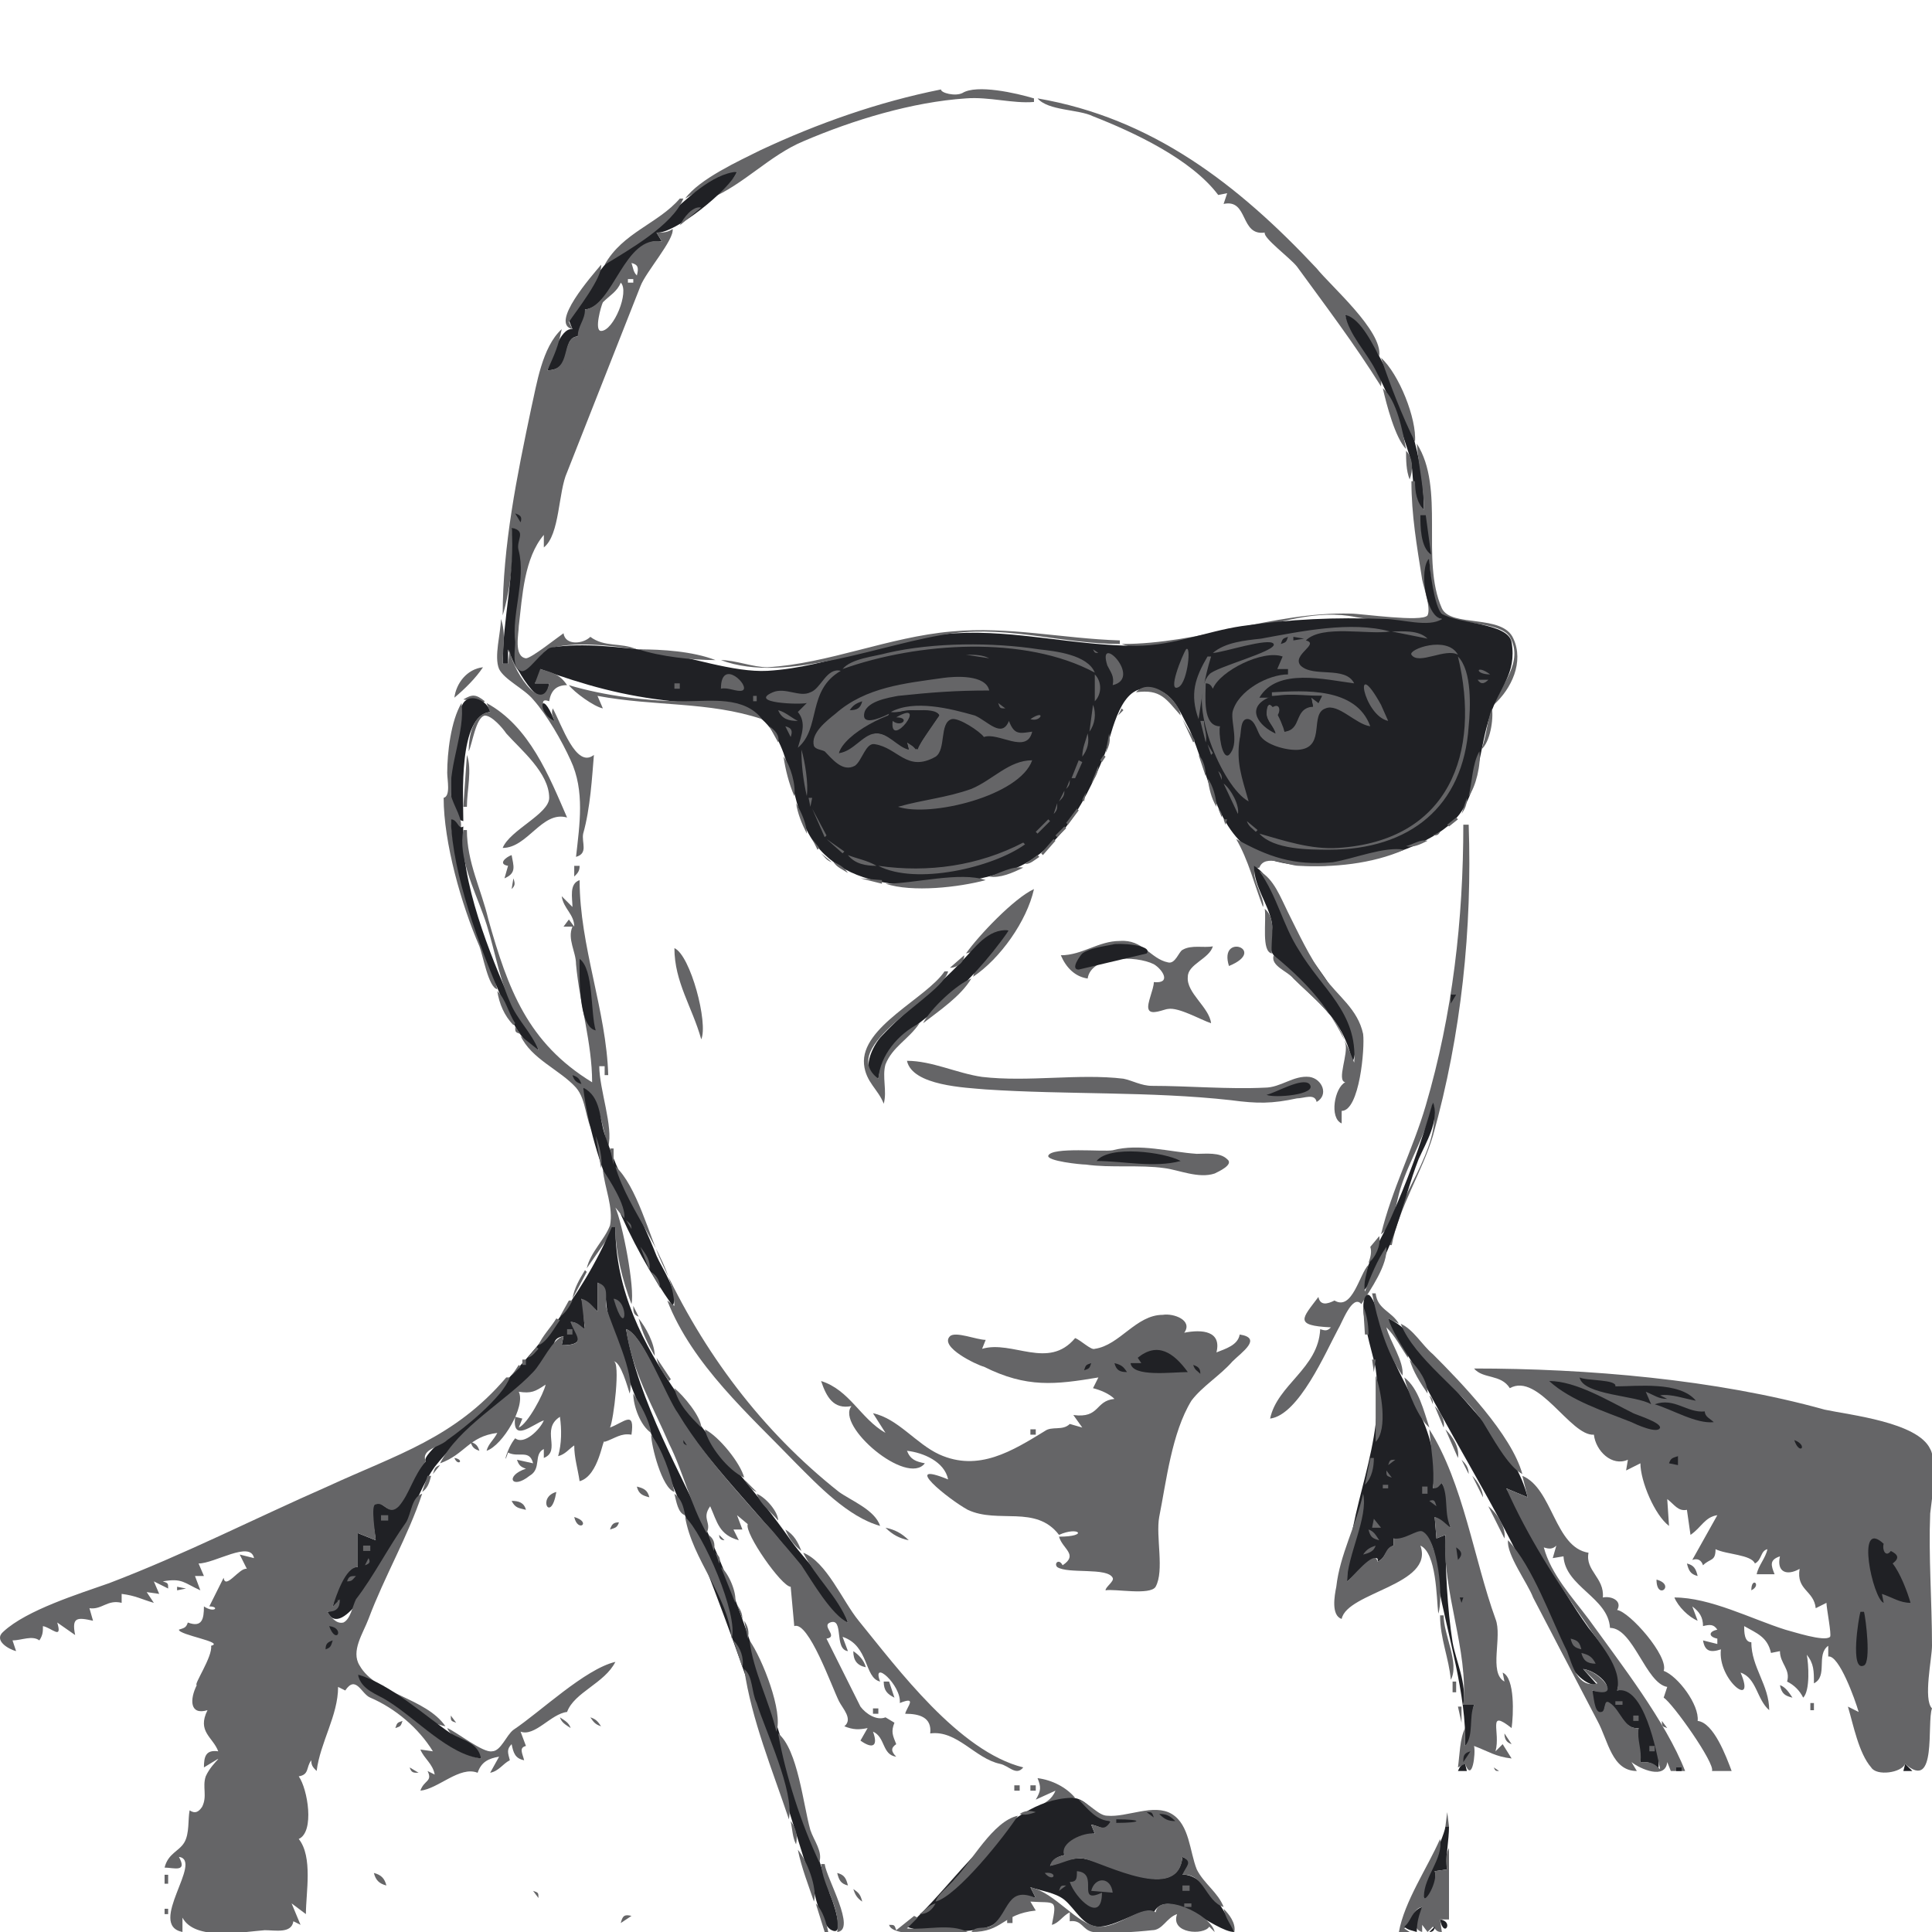 <svg xmlns="http://www.w3.org/2000/svg" fill-rule="evenodd" stroke-linejoin="round" stroke-miterlimit="2" clip-rule="evenodd" viewBox="0 0 1080 1080">
  <path fill="#fff" d="M0 0h1080v1080H0z"/>
  <g fill-rule="nonzero">
    <path fill="#656567" d="M526 50c-35 7-69 19-101 34-12 6-34 16-42 27 9-5 19-13 29-15-3 7-11 9-15 15 19-8 33-24 52-32 28-12 61-22 91-24 13-1 26 3 38 2v-2c-10-3-32-8-40-3-4 2-12 0-12-2m54 5c6 7 23 6 31 10 23 9 55 24 70 44l5-1-2 6c14-3 9 18 23 16-1 3 14 14 18 19 16 22 32 43 47 67 2-13-17-28-20-40 8 3 14 16 19 23 2-14-27-39-35-49-44-47-92-84-156-95z"/>
    <path fill="#202125" d="M318 179l2 5c-7-1-12 17-14 23 15 0 7-18 17-19 1-6 5-9 4-15 16-1 22-41 43-38l-3-5c10 1 41-24 45-34-14 1-29 16-39 25-11 10-23 15-34 26-9 10-13 22-21 32z"/>
    <path fill="#656567" d="M380 111c-12 14-32 19-42 37 13-8 38-22 44-37h-2m14 2l1 1-1-1m-14 13l12-10c-5-1-10 6-12 10m-4 2c-3 2-5 2-9 2l3 5c-21-4-27 36-43 38 0 6-4 9-4 15-10 1-3 19-17 19 4-9 6-13 8-23-11 10-14 31-17 44-8 38-16 77-16 116 4-13 7-35 5-49 8 3 2 7 3 13 6 16-12 54 1 67 4 4 12-10 16-12 14-5 36-2 50 0-9-4-18-1-26-7-4 4-14 5-15-2-3 2-18 14-21 14-7-1-4-14-4-18 2-17 3-38 14-51v7c9-7 8-31 13-42l41-104c3-8 19-26 18-32m-20 26c-2-2-2-4-3-7 4 1 4 3 3 7m-20-6c-5 6-29 33-16 36l-2-4c4-6 19-25 18-32m18 8v2h-3v-2h3m-7 2c5 5-4 27-11 27-4 0 0-14 1-16 4-4 8-6 10-11z"/>
    <path fill="#202125" d="M752 176c2 11 12 21 17 31 8 15 14 32 19 48 3 9 0 24 8 30 0-30-10-58-24-84-4-7-11-23-20-25z"/>
    <path fill="#656567" d="M346 180l-3 4 1-4h2m-8 9c-1 2-1 3-4 4 1-3 1-3 4-4m1 7c-1 3-4 10-8 10 0 7-6 13-4 19h-6c3 5 0 12-6 13 3-10 4-18 13-25-7-5 5-17 11-17m-17 4c0 4-1 7-5 9l2-9h3m450 0c5 15 12 33 19 47 1-13-9-38-19-47m-452 15c0 2-1 3-3 3l3-3m453 2c2 9 7 28 13 34-2-10-5-27-13-34m-461 10c2 17 5 32-11 45 0-7 6-9 7-15 3-10-2-22 4-30m480 21c1 13 4 24 4 37-4-4-5-10-5-16h-2c0 19 3 36 6 55 1 5 5 16 3 20-3 4-37-1-43-1-44-1-84 17-128 17 40 14 89-24 131-15 8 1 42 8 48 1-9-2-12-27-7-34 0 6 2 28 7 31 9 7 32 4 38 13 8 14-5 27-9 38 10-9 17-24 11-37-6-14-35-6-40-17-12-27 2-67-14-92m-6 4c0 5 0 11 2 16 2-5 2-12-2-16z"/>
    <path fill="#202125" d="M288 287l3 5c1-3 0-4-3-5m506 1c0 6 0 18 6 22l-3-22h-3z"/>
    <path fill="#656567" d="M304 292c-2 5-7 13-12 15 2-7 4-14 12-15z"/>
    <path fill="#202125" d="M286 295c2 25-5 51-5 76h3v-8c2 6 20 41 23 19h-8c2-3 3-5 3-8 25 9 46 15 74 18 16 2 31-3 46 7 22 15 18 45 30 67 20 36 74 32 108 22 30-8 46-38 57-65 4-10 8-38 23-38 15-1 19 12 25 23 10 22 14 56 37 69 27 16 95 3 114-22 11-15 11-38 17-55 5-16 15-23 12-41-2-11-30-10-39-16-4-3-7-25-7-31-6 6-2 33 7 34-7 5-23 0-32 0-28-1-52 0-80 4-20 3-38 11-59 11-34 0-67-9-101-7-36 2-70 19-105 21-19 1-44-8-63-11-19-2-40-5-58-2-5 1-13 15-17 13-5-2-3-12-3-16-2-16 6-35 2-51-2-6 5-11-4-13z"/>
    <path fill="#656567" d="M280 346c0 8-4 21-1 28 3 6 14 11 19 17 8 9 16 23 21 34 8 17 5 36 3 54 7-2 3-8 4-13 4-14 5-32 6-44-10 8-18-17-23-26-1 3 0 4 1 7-3-2-11-14-3-11 1-6 4-9 10-9-4-6-8-7-15-9l-3 8h8c-4 19-22-10-22-19l-1 8h-3c0-8 2-17-1-25m398 19c5 0 32-9 34-5s-33 13-36 17c-13 14 7 63 22 71-4-14-7-22-5-35 1-3 0-12 5-11 4 1 5 8 7 10 4 5 16 8 22 7 14-2 5-20 14-23 7-3 17 9 25 10-8-22-37-20-55-19v2h28l-2 4c-1-2-2-3-4-3l1 5c-11 0-6 12-16 14 0-8-10-23-10-10 0 4 4 7 5 11-10-6-15-13-3-20h-6c10-17 37-10 53-8-5-10-23-3-30-10-5-6 11-12 3-14 9-9 35-3 47-5-22-6-50 0-72 4-9 1-20 2-27 8m-275 4c37 14 91-10 130-15 31-4 62 6 93 6v-2c-32-1-62-8-94-5-35 3-69 18-103 20-8 0-18-4-26-4m375-16l20 4c-5-5-14-4-20-4m-58 3c-1 3-1 3-4 4 1-3 1-3 4-4m9 1l-6 1v-2l6 1m86 9c-6-11-28-3-26 0 4 6 19-4 26 0m-344 8c42-15 102-19 141 2-4-10-22-12-31-13-26-4-59-4-85 2-7 2-20 3-25 9m192-11c-2 3-11 25-4 21 5-3 7-24 4-21m-306 0c12 4 30 6 43 6-13-5-30-6-43-6m254 0c1 2 1 2 3 2l-3-2m11 20c17-4-9-30-3-11 2 4 4 6 3 11m-82-17l13 2c-4-2-8-2-13-2z"/>
    <path fill="#202125" d="M678 385c-1-2-2-3-4-3 0 7-2 24 8 24-1 3 1 19 5 16 6-6 1-18 2-24 3-12 20-21 31-21v-3h-6l3-7c-11-4-35 8-39 18z"/>
    <path fill="#656567" d="M675 367c-7 12-10 21-5 35 2-13 3-22 7-35h-2m140 0c13 54-5 103-67 107-15 1-30-4-44-8 8 9 28 9 39 9 45 0 75-24 78-69 1-10 2-31-6-39m18 10c-8-6-9 0 0 0m-579 13c6-5 12-11 16-17-9 1-15 9-16 17m197 3l-5 5c5 6 2 13 0 20 13-11 5-32 24-43-8-2-11 10-17 12-6 3-14-3-21 0-14 6 15 7 19 6m-48-8c4-1 9 2 12 1 5-2-12-19-12-1m209-8v15c4-4 4-11 0-15m-62 35c8-3 24 10 27-3-7 1-10 2-13-6-4 10-12 0-19-3-14-4-34-9-47-2 4 1 25-4 27 2 0 0-11 15-12 19l-6-4 1 4c-6-2-12-10-19-9-7 0-12 9-20 11 5-13 23-11 28-22-2 1-14 7-14 1 0-8 14-10 19-11 19-2 32-3 51-3-2-9-19-8-26-7-21 3-43 5-60 20-5 4-14 11-12 18 1 2 4 2 6 3 4 4 10 12 17 8 4-3 6-13 11-12 13 2 18 16 34 7 6-4 2-19 9-21 4-1 16 7 18 10z"/>
    <path fill="#202125" d="M304 379l4 1-4-1z"/>
    <path fill="#656567" d="M660 380l-3 4c0-3 0-3 3-4m116 23l-4-9c-16-29-10 6 4 9m50-23c2 3 4 2 6 0h-6m-449 2v3h3v-3h-3m38 0l-3 2c1-2 1-2 3-2m-97 1c3 4 14 12 19 13l-3-7c32 6 62 3 92 13-10-13-29-10-43-10-21 0-45-3-65-9m317 4c14-2 17 4 25 13-1-9-17-22-25-13m-376 4c4 1 7-1 11 2l1-1c-5-4-7-4-12-1m372-1l3-3-3 3m-210-1v3h2v-3h-2z"/>
    <path fill="#202125" d="M713 410c-1-4-5-7-5-11 0-14 9 5 10 10 10-1 5-13 16-14l-1-5 4 3 2-4c-9 0-21-2-30 1-13 6-5 16 4 20m-454 49c0-13-3-59 15-61-1-6-11-11-15-5-8 13-7 36-7 50 0 5 1 15 7 16m51-56c-8-20-10-4 0 0m165-6c4 0 6-1 7-5-3 1-5 2-7 5z"/>
    <path fill="#656567" d="M628 394l3-2-3 2m-370-1c-6 10-8 28-8 39 0 4 2 13-2 14 0 25 10 60 20 83 2 5 5 23 10 24-8-31-24-63-26-95 3 2 4 3 5 6 3-5-4-14-5-20-1-17 8-35 6-51m14 0l2 5c-10 1-12 14-12 22 2-4 4-19 9-20 4 0 10 7 12 10 8 9 24 22 24 36 0 9-22 18-26 28 14 0 22-21 36-17-10-23-21-51-45-64m286 0c1 3 1 3 4 3l-4-3m53 1l-2 15c3-4 4-10 2-15m101 1c4-2 4 4 1 6s-4-5-1-6m-87 5l3-3-1-1-2 4m209-4c-3 8-3 16-6 23 5-4 7-17 6-23m-399 1c2 5 6 6 11 6-4-2-7-5-11-6z"/>
    <path fill="#202125" d="M469 421c8-1 13-10 20-11s13 8 19 9l-1-4c3 1 3 2 5 4l13-19c0-3-13-3-16-3-11 0-37 13-40 24z"/>
    <path fill="#656567" d="M576 402c6 2 9-6 0 0m-75-1c8 0 3 6-2 2-2 17 21-13 2-2m-20 5c-3-1-3-1-4-4 3 1 3 1 4 4m180-4l6 13 1-1-7-12m-233 2l1 1-1-1m243-1l3 12c1-4-1-8-1-12h-2m-241 3l5 9c1-4-2-7-5-9m9 0l3 6c1-3 1-5-3-6m36 0v4h-3v-4h3m-4 4c-1 5-6 11-9 4l9-4m137 0c-1 4-3 8-3 13 3-4 4-8 3-13m12 0l-2 11c2-4 3-7 2-11m-183 7l1 1-1-1m238-1l2 6 1-1-3-5m-227 3c0 9 1 17 3 26 1-7-1-19-3-26m379 1c-4 7-4 17-6 25 4-5 7-18 6-25m-566 2l-2 29h2c0-9 3-21 0-29m356 0l-2 3 1 1 2-3-1-1m53 0l4 12c0-4-1-9-4-12m-232 1c1 7 3 15 6 22 1-6-2-17-6-22m240 0l2 6-2-6m-176 28c18 6 68-6 75-26-13 0-22 11-34 16-14 5-27 6-41 10m101-26l-4 10h2l4-9-2-1m11 3l-4 10c2-3 4-6 4-10m67 3l2 5c0-2 0-3-2-5m-6 4c1 6 2 11 5 16 0-5-2-12-5-16m-77 1l-2 5c2-2 2-3 2-5m86 2l8 17c1-5-4-14-8-17m-75 1l-1 3 1-3m-14 3l-3 6c2-2 3-3 3-6m12 1l-2 4 1 1 1-5m-155 3l1 5 1-5h-2m368 0l-3 9c2-3 3-5 3-9m-375 3c1 6 3 11 6 17 0-5-3-12-6-17m146 0l-2 6c2-2 2-3 2-6m13 1l1 1-1-1m-150 2l7 16 1-1-8-15m148 0l-6 8 1 1 6-8-1-1m79 0l2 5c0-2 0-3-2-5m134 3l1 1-1-1m-1 2l-5 4 1 1 5-4-1-1z"/>
    <path fill="#202125" d="M252 458c1 31 16 71 28 99 5 11 10 25 21 30-2-9-11-17-15-26-12-27-29-69-27-99-3 2-3-4-7-4z"/>
    <path fill="#656567" d="M586 458l-7 7 1 1 7-7-1-1m98 0l1 3 1-3h-2m13 1c1 3 3 4 5 6l1-1-6-5m121 2c0 53-6 106-21 157-7 24-19 47-25 72 8-6 8-17 11-26 5-16 15-31 18-48 6 26-22 55-25 80h2c4-21 17-41 23-61 16-57 22-116 20-174h-3m-223 1l-5 5 1 1 5-5-1-1m212 1l1 1-1-1m-548 1c-3 15 6 33 11 47 6 16 8 33 15 49 4 10 12 17 16 27l-10-8c6 13 22 19 31 29 6 7 5 18 10 26 0-9-4-18-6-26 10 8 10 21 14 33 3-11-5-32-5-45h3v5h2c-1-36-16-72-16-109-6 2-4 10-4 15l-6-6c1 7 7 10 7 17l-3-4-3 4h5c-3 7 2 14 2 21 2 22 9 44 9 66-36-22-47-52-58-91-4-17-12-32-12-50h-2m430 1l1 3-1-3m112 2c2 0 3 0 4-2l-4 2m-347 2l3 6 1-1-4-5m8 0l9 8 1-1-10-7m127 0l-7 8 1 1 7-8-1-1m102 0c7 12 10 25 15 38 2-4-10-21-2-22 3-8 16-1 22-1 19 1 41-1 59-9-11-2-28 5-40 7-22 2-36-3-54-13m95 4c4 1 8-1 12-3-4-1-8 2-12 3m-214-2c-25 13-53 17-81 13 21 11 64 1 82-12l-1-1m-113 6c2 2 3 4 6 5l-6-5m-175 7l-2 7c7-3 5-7 4-13-3 1-8 5-2 6m190-6c4 5 10 6 16 6-5-3-11-4-16-6m106 0l-7 5c3 0 5-2 8-4l-1-1m122 1v2-2m-236 3c2 3 5 4 8 6-2-3-5-5-8-6m-145 2v6c2-2 3-3 3-6h-3m232 6c6 1 13-2 19-5-6-1-13 3-19 5z"/>
    <path fill="#202125" d="M701 484c0 12 8 21 10 32 1 6-3 13 1 18 17 23 38 30 44 60 10-24-28-60-38-81-5-10-7-23-17-29z"/>
    <path fill="#656567" d="M704 487c10 14 13 30 22 44 13 22 33 35 31 63-10-26-23-42-45-60-2 6 8 9 11 13 10 10 25 21 29 36 2 6-5 21 0 22-6 3-9 20-2 23v-7c10 0 13-35 12-43-3-14-14-21-22-32s-14-24-20-36c-4-8-8-19-16-23m-229 1l5 3-5-3m-188 3l-1 6c2-2 2-3 1-6m194 0l12 3v-2l-12-1m14 3c15 5 41 2 56-2-14-5-40 2-56 2m45 39c10-2 12-13 24-13-6 7-18 16-20 26 15-10 30-31 34-49-11 5-31 26-38 36m167-25c1 7-2 24 4 25-1-8 3-19-4-25z"/>
    <path fill="#202125" d="M491 603c3-19 20-28 34-40s28-27 39-43c-12-1-19 10-27 18-13 14-30 26-44 41-5 5-13 21-2 24z"/>
    <path fill="#656567" d="M593 534c3 7 8 12 15 13 2-13 27-13 37-8 5 3 10 11 0 10 0 4-4 12-3 15 1 4 9 0 11 0 6-1 18 6 24 8-1-9-14-17-13-26 0-7 12-10 14-17-5 1-12-1-17 2-2 1-4 8-8 7-10-2-14-13-27-12-12 0-21 8-33 8z"/>
    <path fill="#202125" d="M622 528c-5 1-13 2-17 5-1 1-7 9-2 9l38-9c4-5-17-6-19-5z"/>
    <path fill="#656567" d="M687 540c22-9-6-19 0 0m-310-10c0 19 10 33 15 51 4-9-6-47-15-51m162 4l-8 7c4 0 8-3 8-7z"/>
    <path fill="#202125" d="M324 536c0 8-1 38 9 40-3-10-1-34-9-40z"/>
    <path fill="#656567" d="M528 543c-10 15-47 31-45 52 1 10 8 14 11 22 2-7-1-15 1-22 4-10 13-14 19-23-12 6-22 18-23 31-24-18 36-46 39-60h-2m128 1l3 6c-4-1-4-3-3-6m-140 28c9-7 21-15 27-25-8 3-23 17-27 25m-238-18c1 7 4 14 9 19l1-1c-4-6-5-13-10-18z"/>
    <path fill="#202125" d="M811 556v5l3-5h-3z"/>
    <path fill="#656567" d="M288 574c0 3 0 3 3 4l-3-4m219 19c3 14 33 15 44 16 45 3 92 1 137 6 15 2 23 2 37-1 4 0 10-3 11 2 7-4 3-13-4-14-9-1-16 6-25 6-20 1-43-1-63-1-6 0-11-3-16-4-25-3-53 2-79-1-14-2-28-9-42-9z"/>
    <path fill="#202125" d="M320 601c1 3 2 4 5 5-1-3-2-4-5-5m388 11c4 2 29 0 24-6-4-4-19 5-24 6m-382-4c5 41 26 88 50 122 4-7-6-21-9-28-9-23-21-44-29-68-3-9-2-21-12-26m475 8c-6 22-15 46-24 66-6 13-15 26-15 40 17-20 22-51 31-74 4-9 12-22 8-32z"/>
    <path fill="#656567" d="M333 635l3 18c1-5-1-13-3-18m8 7l2 9v-9h-2m281 1c-5 1-34-2-36 3-1 3 18 5 21 5 14 2 30 0 44 2 8 1 19 6 28 3 2-1 11-5 7-8-4-4-12-3-17-3-15-1-32-6-47-2z"/>
    <path fill="#202125" d="M613 649c15 0 32 4 47 0-9-5-40-9-47 0z"/>
    <path fill="#656567" d="M344 652c7 25 32 52 33 78l-4-3c14 36 46 64 72 91 12 12 29 30 47 35-3-9-16-14-23-19-43-34-76-78-99-128-7-15-14-43-26-54m-7 2c1 10 6 21 4 31-3 8-11 15-13 24l16-23c0 14 4 30 9 43 2-9-5-45-9-54l5 6c1-7-8-21-12-27m13 28l3 5c0-3-1-3-3-5z"/>
    <path fill="#202125" d="M342 686c-17 40-45 73-76 103-5 5-31 24-28 28-9 7-9 17-15 24s-8-2-14-1c-3 1 1 18 1 21l-10-4v19c-7-1-13 16-14 22 3-1 3-1 3-4 1 5-1 6-6 7 8 17 30-25 36-34 10-15 14-33 24-47 14-18 32-29 48-44l16-17c4-4 0-11 8-12l-1 5c13 0 10-5 5-13 4 0 5 3 8 4-1-6 0-11-2-17l9 7v-16c6 3 4 12 6 18 5 17 10 34 17 50 30 70 57 138 79 211l19 61c1 5 5 20 10 22 8 4 0-18-1-20l-20-63c-14-45-27-91-46-134-17-38-41-78-48-119 9 3 20 33 25 42 19 32 50 61 73 91 6 8 17 29 26 31-5-17-22-32-32-46-37-53-98-105-98-175h-2z"/>
    <path fill="#656567" d="M354 688l1 5-1-5m417 3l-5 6c1 3 0 6-1 9 4-3 7-10 6-15m-413 6l5 13c1-5-2-9-5-13m417 0c-5 7-9 17-12 25-1-5 1-10 2-15-5 5-9 26-19 20-4 2-8 3-9-2-9 12-14 16 7 17-2 2-3 2-6 1-1 22-24 31-28 50 16-2 31-37 38-50 2-3 8-20 13-14 5-8 15-22 14-32m-448 13c-3 5-6 10-7 16l8-15-1-1m37 1l5 9c0-4-2-7-5-9m-30 6v16c-3-3-5-6-9-7l2 17c-3-2-4-4-8-4 2 7 10 13-5 13l1-5c-6 1-12 15-17 20-15 16-42 31-52 51 14-5 16-15 32-17-2 4-5 6-6 10 9-3 22-25 18-33 7 1 9 0 15-4-1 5-10 22-15 24l2-5-4-1c-2 15 10 4 16 2-2 5-11 14-16 10-5 6-7 17-4 8 6 3 12-2 14 6l-9-2c1 3 2 4 5 5-12 4-8 12 2 4 7-4 2-12 8-15v5c10-4-2-16 9-23 1 7 1 15-1 22 4-1 6-4 9-6 0 7 2 13 3 20 11-3 13-25 14-22 6-2 9-5 15-4 2-14-4-7-12-4 2-4 6-37 2-37 4 0 8 15 9 18 3-11-10-37-13-48-1-6 2-12-5-14m36 5l3 4-3-4z"/>
    <path fill="#202125" d="M753 884c1 0 19-19 17-11 5-2 4-7 9-9v-4c6 2 14-5 17-2 8 6 6 19 8 28 5 27 16 62 15 90 6-4 3-16 5-23h-6c2-12-4-24-6-35-3-19-4-41-4-60l-5 2-1-12c3 2 5 5 9 6-3-8 0-17-5-25l-5 3c5-32-16-53-26-82-1-3-7-29-11-26-6 5 4 34 5 41 6 43-16 77-16 119z"/>
    <path fill="#656567" d="M767 723c3 15 8 33 17 46 1-8-7-19-9-27 5 5 8 11 12 17 1-8-8-15-11-22l6 3c-4-7-12-8-13-17h-2m-424 3c7 24 9 1 0 0m-25 1l-5 9c3-2 5-5 7-9h-2m36 3c0 3 0 5 3 6l-3-6m408 0l1 16h2c0-6-1-11-3-16m-16 1c-2 12-11 3 0 0m-145 17c-15 18-35 1-52 6l2-5c-5 0-17-5-20-2-6 6 15 16 19 17 24 12 40 10 64 6l-3 6c4 1 9 3 12 6-11 1-8 11-23 9l5 7-7-2c-4 4-10 1-14 4-18 11-37 23-59 13-13-6-23-20-37-23l7 11c-14-8-20-24-36-29 3 9 7 16 17 14-9 11 31 45 41 32-5-1-8-2-10-7 9 1 21 6 23 16-27-11 0 11 11 17 17 8 38-3 51 14 11-5 17 1 0 1 2 7 11 10 2 16-2-4-5-1-3 1 6 4 28 0 31 6 1 2-4 5-4 7 5-1 25 3 28-2 5-9 0-28 2-39 4-20 7-47 18-65 6-8 16-14 23-22 5-5 17-13 4-15-1 6-8 8-13 10 3-12-8-13-18-11 5-7-6-11-12-10-15 0-24 17-38 19-2 1-8-5-11-6m-290-11c-3 5-8 10-10 15 5-2 9-10 12-14l-2-1m46 0c2 8 5 14 9 21 0-7-5-16-9-21z"/>
    <path fill="#202125" d="M776 737c4 12 14 24 20 36 21 40 46 79 64 121 6 13 17 48 33 48l-8-9c9 1 22 15 5 12 0 3 1 13 5 13 3 0 1-8 5-5 6 4 8 14 16 13-2 7 1 12 1 19 4 0 7 0 10 4 2-10-9-49-23-44 4-12-9-26-16-35-18-25-30-51-46-78l12 5c-7-27-30-47-47-68-9-11-18-26-31-32z"/>
    <path fill="#656567" d="M783 740c8 20 34 37 46 55 5 8 14 25 22 29-6-22-34-51-50-67-6-5-11-14-18-17m-466 3v3h3v-3h-3m33 0c3 23 15 43 24 64 8 16 12 34 21 50 3-6-3-8 2-15 4 9 5 16 16 19l-3-6h5l-3-8 6 5c-2 5 19 35 24 35l2 22c8-3 21 34 25 42 2 4 8 10 3 14 5 2 8 2 13 1l-4 7c7 5 10 3 7-5 7 3 5 13 13 14-3-3-3-5 0-7-2-5-3-7-1-12l-5-3c-5 2-11-2-14-6l-19-38c7-1-3-7 2-9 8-3 2 15 10 16l-3-8c15 5 12 23 21 25-5-13 12 2 11 12 10-4 4 2 3 6 8 0 15 2 14 11 15-2 25 14 39 17 5 1 9 7 13 2-36-9-70-55-92-82-9-11-18-33-31-38 7 14 19 24 25 39-9-4-20-23-26-32-22-27-51-55-69-85-6-8-20-45-29-47m196 9l-3 4c0-3 0-3 3-4m-251 7c3-1 4-3 6-5l-1-1-5 6z"/>
    <path fill="#202125" d="M636 759l2 3h-6c1 8 23 5 32 5-8-11-17-17-28-8z"/>
    <path fill="#656567" d="M367 759c1 5 4 9 7 13l1-1-8-12m-75 1v3h2v-3h-2m475 0l1 7 1-7h-2m21 0c2 7 6 13 10 19 0-7-5-14-10-19m-450 3c-2 0-2 0-3-2l3 2z"/>
    <path fill="#202125" d="M606 766c3-1 3-1 4-4-3 1-3 1-4 4m17-4c1 4 3 5 7 5-2-3-3-4-7-5z"/>
    <path fill="#656567" d="M290 763l-4 6 5-5-1-1z"/>
    <path fill="#202125" d="M667 763c1 3 2 3 4 5 0-3-1-4-4-5z"/>
    <path fill="#656567" d="M824 765c5 6 15 3 20 11 16-9 34 27 47 26 1 9 10 18 19 14l-1 6 8-4c0 10 8 29 16 35l-1-15c4 3 6 7 11 6l2 14c6-4 8-10 15-11l-14 25c3-1 5 0 6 3 4-4 7-2 7-9 6 3 20 3 22 8 4-2 3-7 7-8-1 5-5 9-6 14h10c-2-5-3-8 3-10-2 9 4 11 11 7-2 12 8 12 9 22l6-3c0 3 3 18 2 19-3 3-21-3-25-4-19-6-42-18-62-18 2 5 8 11 13 13l-3-8c4 3 6 6 6 11 4-1 6-1 8 2-5 1-5 4 0 5v3l-8-2c1 6 4 7 10 5-2 17 20 34 11 13 9 3 9 15 16 21 0-14-10-24-10-38-4 0-4-6-4-9 7 4 13 6 15 15l5-1c0 7 6 10 4 17 4 2 7 5 9 9 4-4 3-19 2-24 4 5 4 9 4 16 8-4 1-16 8-21v6c6-1 15 24 17 31l-6-3c3 10 6 26 13 34 3 5 17 3 19-2 18 16 12-23 15-31-5-5 0-28 0-35 0-25-2-50-1-74 1-8 4-29 0-36-7-15-45-19-59-22-61-17-133-23-196-23m-461 4v3h-3v-3h3m406 0v37c7-7 3-29 0-37m-486 1c-29 34-61 43-100 61-41 18-80 38-122 54-17 6-46 15-59 27-6 5 3 10 7 11l-2-6c5 0 11-3 15 0 2-3 2-5 2-8 5 1 11 8 8-2l10 7c-2-10 1-10 10-8l-2-7c7 1 10-5 18-3v-5c8 1 11 3 18 5l-4-6 7 1-3-7 8 4c0-3 0-3-3-4 11-2 12 1 21 5l-3-8h5l-3-7c9 0 29-13 31-3l-8-2 4 8c-4-1-12 12-13 5l-8 16c6 0 3 4-3 0 0 7-1 12-9 9-1 3-2 3-5 4 0 3 26 7 18 9 1 6-10 22-8 22-4 8-4 17 6 14-6 12 3 15 6 23-7-1-8 3-8 9 15-9 5-4 1 5-2 6 1 11-2 17-2 3-4 4-7 2-1 5 0 13-3 18s-9 6-11 14c5 0 13 3 8-6 14 2-18 38 2 42v-8c7 13 33 8 46 7 6 0 15 2 16-5l4 2-5-12 8 6c0-12 4-32-4-42 9-4 5-28 0-35 6-1 4-5 7-9 0 3 1 4 3 6 2-16 12-31 12-47l4 2c6-9 9 2 14 4 14 6 27 17 35 30l-7-1c2 5 7 8 8 14l-4-2c3 6-2 5-4 11 10-1 22-14 32-10 2-6 6-8 12-9l-5 9c5-1 7-5 11-7-1-4-2-6 1-9 1 5 2 8 7 9-1-4-3-7 1-8l-3-8c8 3 17-10 26-11 4-11 21-16 27-28-17 4-42 28-57 38-4 3-7 12-12 12-5 1-20-11-25-13 4 9 16 7 19 17-18-3-35-22-51-32-7-4-15-6-18-15 16 7 33 26 49 29-11-16-39-18-48-34-5-8 2-18 5-26 9-24 22-46 30-70-6 2-6 11-9 16-10 14-18 30-28 43-2 4-3 11-7 13-4 1-7-3-9-6 5 0 7-2 7-7l-4 4c2-6 7-22 14-22v-19l10 4c0-3-3-20 0-20 5-2 7 7 13 1 6-7 8-17 15-25-3-7 8-8 12-12 10-7 31-24 35-35h-2m20 0v2h-4v-2h4m482 0c2 8 8 23 14 28-3-9-6-22-14-28z"/>
    <path fill="#202125" d="M883 770c2 10 32 10 40 15l-3-7c5 2 7 4 12 4l-4-2c6-1 14 2 20 3-9-11-33-8-45-8 1-4-16-3-20-5zM866 772c12 11 31 17 46 23 2 1 15 7 16 3 0-3-13-7-15-8-14-7-32-18-47-18z"/>
    <path fill="#656567" d="M377 776c2 9 9 16 15 22 0-6-10-18-15-22m-23 3c0 7 4 18 10 22-1-7-6-16-10-22m445 1l2 5c0-2 0-3-2-5m111 3v2h-3v-2h3z"/>
    <path fill="#202125" d="M925 785c10 3 23 11 33 10-2-2-5-3-5-6-10 1-17-8-28-4z"/>
    <path fill="#656567" d="M802 786l5 12c1-4-2-9-5-12m-462 5l-3-4c3 1 3 1 3 4m30-4v2-2m-89 4l-4 2 4-2m646 0l-3 1 3-1m-651 4v3h-4v-3h4m97 0v4h-2v-4h2m21 4c2 9 13 23 22 27-2-8-14-23-22-27m182 0v3h3v-3h-3m223 0c1 12 3 21 2 33 3 0 3-1 5-3 4 8 1 17 5 25-3-2-5-5-9-6l1 12 5-2c-2 32 13 64 10 95h6c-3 7 0 17-5 23v-10c-3 6-3 15-4 22l4-2c4 11 6-6 5-10 8 3 12 6 21 7l-5-8-4 4c3-11-5-24 9-13 1-7 2-28-5-31l1 5c-9-5-1-25-5-35-12-33-18-76-37-106m9 0l7 16c1-6-3-12-7-16m-444 3c0 6 6 30 13 32-2-10-7-24-13-32m137 4l-5-3c3 0 4 0 5 3m396-3l3 6c-3-1-4-3-3-6m-517 5l-4-4c3 1 3 1 4 4m579-4c5 5 17 9 25 10l-2 4c9-1 14 11 22 8 2 4 28 27 33 28l-3-6c15 9 5 13-8 9-14-5-19-25-35-25l2-6c-5 2-13 2-14-4-7 4-23-11-20-18z"/>
    <path fill="#202125" d="M382 805c0 2 0 2 2 3l-2-3m621 0c3 9 8 3 0 0z"/>
    <path fill="#656567" d="M263 806c1 3 2 4 5 5-1-3-2-4-5-5"/>
    <path fill="#202125" d="M933 818l5 1v-5c-3 1-4 1-5 4z"/>
    <path fill="#656567" d="M254 815c2 5 6 1 0 0m512 0l-3 15c4-4 5-10 5-15h-2z"/>
    <path fill="#202125" d="M1009 815l6 1-6-1z"/>
    <path fill="#656567" d="M776 819l4-3c-3 0-3 0-4 3m41-3l4 8c0-4-2-6-4-8m-575 8l4-5c-3 1-3 2-4 5m822-3v3h-4v-3h4m-289 1c0 3 0 3 3 4l-3-4m-536 3l-3 9c3-2 4-5 5-9h-2m584 0l6 12c0-4-3-9-6-12m28 0l3 12-12-5c12 27 28 52 45 76 7 11 20 24 17 37 15-3 22 34 24 44-4-4-6-4-11-4 1-7-2-12-1-19-8 1-10-10-16-14-4-3-2 5-5 5-4 1-4-10-5-12 18 5 4-11-5-12l8 8c-11 3-14-10-17-18-9-18-19-47-33-62-1 8 11 24 14 32l36 69c6 11 8 28 22 28l-3-5c5 4 19 10 20 0l2 5h8c-11-28-36-60-54-85-9-12-21-25-25-40 3 1 5 1 7-1l-2 7 6-1c1 17 25 23 26 40 13 0 20 31 32 33l-2 6c5 3 29 37 27 41h11c-3-8-10-27-19-28 1-9-11-25-19-28 3-8-19-33-26-34 3-5-3-8-8-7 1-11-10-15-8-25-19-3-20-36-37-43m-435 2c2 3 4 6 7 7l-7-7m517 0v7c-3-3-3-4 0-7m-384 10c-28-3-6-15 0 0m-142-1l-4-7c4 1 8 3 4 7m664-7v4-4m-298 1v2h3v-2h-3m-417 1c1 4 3 5 7 6-1-4-3-5-7-6m439 0v4h3v-4h-3m-484 3c-11 3-3 18 0 0m66 1c1 4 2 11 6 12-1-5-2-9-6-12m46 0c2 6 8 10 12 15 0-5-7-13-12-15m339 0c-4 18-13 34-15 52-1 5-3 16 3 18 3-15 52-19 44-41 9 4 9 29 10 38 3-8 0-42-9-46-3-1-10 5-16 4v4c-5 1-4 7-9 9-1-8-15 10-17 11 0-14 12-36 9-49m-343 9l-9-3c2-7 8-2 9 3m-29-6v3-3m409 1l4 3c-1-3-1-4-4-3m-513 0c2 4 4 4 8 5-1-4-4-5-8-5m354 11c-4-1-2-7-2-11 6 2 3 7 2 11m-455-5c-2 0-3-1-3-3l3 3m647-3l9 18c1-6-4-14-9-18m118 4c-1 2-1 3-4 4 1-3 1-3 4-4m-769 4l-3-3c2 0 3 1 3 3m9-3v3h-4v-3h4m23 0v3h4v-3h-4m238 44c9-1 6 7 13 9-2 5-6 3-10 1l2-7c-2 1-5 2-7 0-2-3-2-9-5-13-4-6-27-21-22-28-2-2-4-6 1-5 7 2 32 37 28 43m-277-43l3 3c-2 3-4 6-8 7l5-10m147 0c2 9 10 3 0 0m62 0c4 24 24 44 26 68 4-13-16-59-26-68m385 1l-1 5h5l-4-5m-427 6c3-1 4-1 5-4-3 0-4 1-5 4m683-4v2h3v-2h-3m-529 3c4 4 8 6 13 7-4-4-8-6-13-7m-313 1c-1 3-2 3-5 4 1-3 2-4 5-4m257 0c2 5 5 9 9 12-2-5-4-9-9-12m326 0c1 4 2 5 6 6-2-3-3-5-6-6z"/>
    <path fill="#202125" d="M1053 896l-1-5c6 2 10 5 16 5-2-7-6-17-10-22 4-3 3-5-1-7-3 4-5-1-4-4-16-15-6 31 0 33z"/>
    <path fill="#656567" d="M396 858l3 9c1-4 0-7-3-9m6 0c0 2 1 3 3 3l-3-3m576 3c-1 4-2 6-6 7 1-4 2-6 6-7m-804 1c0 3-1 4-3 6-1-3 0-4 3-6m-21 3c1-1 3 1 1 2-1 1-3-1-1-2m50-1v3h4v-3h-4m559 5c4-1 6-2 7-5-3 1-5 2-7 5m268 45l1 5c-5-1-4-6-4-10l5 1c0-10 2-20 4-30 1-4-2-11 0-14 2-4 5 1 5 3 0 9-2 43-11 45z"/>
    <path fill="#202125" d="M814 865l1 7c3-3 2-5-1-7z"/>
    <path fill="#656567" d="M641 866v3h-3v-3h3m-241 2l2 6c1-3 0-4-2-6m-232 2c-5 8-8 1 0 0m38 1l-2 4c3-1 3-2 2-4m-33 1l1 4h-6l5-4m839 0c0 4 1 10-4 11l4-11m-69 2c1 4 2 6 6 7-1-4-2-6-6-7m-516 1l3 5-3-5m-24 1l8 20c1-6-4-17-8-20m-253 3c-2 4-3 5-7 6 2-4 3-5 7-6m8 1l-1 12h-3c0-5 0-9 4-12m36 4c3 0 3-1 5-3-3 0-4 0-5 3m247-3v3h-3v-3h3m485 2c0 12 11 3 0 0m53 6c6-3 0-8 0 0m-880-2v2l5-1-5-1m32 7c-3 0-5-1-6-4 3 0 5 1 6 4m14 9l1-12c8 1 4 11-1 12z"/>
    <path fill="#202125" d="M816 893l1 3 1-3h-2z"/>
    <path fill="#656567" d="M157 896c-1 3-1 4-4 5 1-3 1-4 4-5m9 0c-2 9-9 3 0 0m246 1l3 8c0-3-1-5-3-8m-281 6l-5-2c3-1 4-1 5 2m899 1l-3-4c3 1 3 1 3 4z"/>
    <path fill="#202125" d="M1040 901c-1 3-6 34 2 30 4-2 1-26 0-30h-2z"/>
    <path fill="#656567" d="M142 903l-2 9c-6-3-3-7 2-9m663 0c0 13 5 24 6 36 5-9-4-25-4-36h-2m-389 3l2 10c1-4 0-7-2-10m-259 7c-3-1-4-2-5-4 3 0 4 1 5 4z"/>
    <path fill="#202125" d="M184 909c4 11 9 1 0 0z"/>
    <path fill="#656567" d="M1057 925c-3 10 8 20 7 31-7-7-16-27-11-36l-6 2c1-23 11-6 18 2 3 3 9 2 10 6 2 8-16-1-18-5m-909-11c0 6-7 8-8 14-2 18 0 35-2 53h-3l2-9-6 2c2-6 6-9 0-15-1 7-8-17 2-20l-1 4c11-7-1-23 16-29m730 2c1 4 2 5 6 6-1-4-2-5-6-6z"/>
    <path fill="#202125" d="M182 922c3-1 3-2 4-5-3 1-4 2-4 5z"/>
    <path fill="#656567" d="M410 917l5 15c1-5-1-11-5-15m9 0c2 17 11 34 15 51 4-11-8-41-15-51m58 6c0 5 2 8 7 9-1-4-4-7-7-9m557 0c2 2 2 4 3 7-3-1-4-4-3-7m-150 1c1 4 3 6 8 6-2-4-4-5-8-6m-52 7c-3-1-3-2-4-5 3 1 4 2 4 5m-709-1c-1 4-2 5-6 6 1-3 3-4 6-6m293 3c4 28 16 57 25 84 3-16-13-49-18-65-3-6-2-15-7-19m408 6c-4 0-5-1-6-5 3 1 4 2 6 5z"/>
    <path fill="#202125" d="M200 936c2 9 11 11 17 15 16 10 34 30 52 32-2-9-10-10-17-14-16-11-33-27-52-33z"/>
    <path fill="#656567" d="M148 939c0 4 0 5-4 6l4-6m346 1c0 5 2 7 6 9l-3-9h-3m318 0v6h2v-6h-2m183 2c1 5 3 6 7 7-2-3-4-6-7-7m76 3l-3-3c2 0 3 1 3 3m-899-2l2 4c-2-1-3-2-2-4m650 0v3-3m251 5l-2 7c-5-2-2-6 2-7m-959 1c-2 5-5 2 0 0m58 1c2 4 3 12-3 13l3-13m666 0c0 2-1 3-3 3l3-3m65 1v2h4v-2h-4m109 1v4h2v-4h-2m-197 2l2 9v-9h-2m-327 1v3h3v-3h-3m344 0c-2 8-9 10-3 0h3m-580 4c0 3 0 3 3 4l-3-4m661 0v3h3v-3h-3m158 3l-3-3c2 0 3 1 3 3m-758-2c1 3 3 4 6 6-1-3-3-4-6-6m17 0c2 3 3 4 6 5-2-3-3-4-6-5m-109 6c3-1 3-1 4-4-3 1-3 1-4 4m708-4c0 3 0 3 3 4l-3-4m-100 9l-4-3c3 0 3 0 4 3m242-3v4h-4v-4h4m-636 1c4 23 13 51 23 72 2-6-3-12-5-18-4-14-7-45-18-54m406 0c0 3 1 5 4 6l-4-6m68 0v3h-2v-3h2m-741 1c-2 18-9 5 0 0m754 6v3h3v-3h-3z"/>
    <path fill="#202125" d="M818 985l4-6c-4 1-4 3-4 6m-3 5h5l-1-4c-3 1-3 2-4 4m250-4l-1 4h5l-4-4z"/>
    <path fill="#656567" d="M156 988c2 4 2 8 2 13-4-3-3-9-2-13m73 0c1 3 2 3 5 3l-5-3m606 0c1 2 1 2 3 2l-3-2z"/>
    <path fill="#202125" d="M937 988h3v2h-3z"/>
    <path fill="#656567" d="M580 994c2 5 2 7-1 12l11-5c-2 5-6 7-10 9 7 1 14-4 21-5-5-6-13-10-21-11m-440 1l-3 2c1-2 1-2 3-2m427 3v3h3v-3h-3m9 0v3h3v-3h-3m-419 6v4h-3v-4h3z"/>
    <path fill="#202125" d="M507 1077c8 4 40 4 48-1 10-6 7-20 24-15l-3-6c6 2 14 3 19 7 6 5 10 14 18 15 10 1 27-12 32-8 8-15 34 11 45 11-4-10-17-33-29-32 3-4 7-7 0-10-3 26-42 3-55 1-7-1-12 2-19 4 2-4 4-5 8-6-2-7 11-12 17-12l-2-5c6 1 8 5 11-2-9-1-12-13-22-13-38 1-66 50-92 72z"/>
    <path fill="#656567" d="M603 1006c5 5 10 12 18 12-4 6-5 3-11 2l2 5c-6-1-20 5-17 12-4 1-7 2-8 6 7-1 12-5 19-4 12 3 53 25 55-1 6 3 2 5 0 10 12-1 13 15 23 18-3-8-11-13-15-21-4-10-4-25-14-31s-25 2-36 1c-5 0-10-7-16-9m-33 8c3 1 6 0 9-1-3-1-6-1-9 1z"/>
    <path fill="#202125" d="M641 1013l4 3c-1-3-1-3-4-3z"/>
    <path fill="#656567" d="M809 1013l-1 8h2l-1-8z"/>
    <path fill="#202125" d="M648 1014c3 3 5 4 9 4-3-3-5-4-9-4z"/>
    <path fill="#656567" d="M523 1063c12-3 39-37 46-48-14 3-26 26-35 35-3 4-10 9-11 13z"/>
    <path fill="#202125" d="M624 1017v2c15 0 15-2 0-2z"/>
    <path fill="#656567" d="M166 1018v7c-3-3-2-4 0-7m276 0c1 5 1 9 3 13 1-5 0-9-3-13m199 1l1 6c-3-1-4-3-3-6h2m-7 6c-3-1-4-1-5-4 3 0 4 1 5 4z"/>
    <path fill="#202125" d="M808 1021c-1 8-16 34-12 40 4 7 8-11 6-15l7-1c-1-8 1-16 1-24h-2z"/>
    <path fill="#656567" d="M626 1024l-2 10c-5-2-8-3-14-3 3-6 10-6 16-7m181 2l1 1-1-1m-175 13l-4-1c2-5 0-6-2-10 7 1 6 5 6 11m7-7c-2-1-3-1-4-4 3 1 3 1 4 4m9-1l-4-3c3 0 3 0 4 3m157-3c-7 16-20 35-23 52h6l-3-2c5-3 4-11 10-12-2 4-7 12 0 14v-4l3 4 3-3c2 2 2 3 5 3l-1-7h5v-40c-2 4-2 8-1 12l-7 1c2 6-6 19-6 14 0-11 11-21 9-32m-197 2v4h-3v-4h3m-162 4c2 10 6 20 9 29 2-8-4-23-9-29m168 3l-4 1 4-1m23 1c2-1 4 1 2 2s-4-1-2-2m-15 0l1 4-1-4m-163 4c1 13 11 24 9 38 11-1-6-30-7-38h-2m125 5c5 6 8-1 0 0m18-1c0 4 0 6-4 6 3 9 18 24 18 6-15 7-1-11-14-12m-393 1c1 4 3 6 7 7-1-4-3-6-7-7m259 0c1 4 2 6 6 7-1-4-2-6-6-7m-376 1v5h2v-5h-2m518 9l12 1c-1-9-10-9-12-1m-18 0l4-3c-3 0-3 0-4 3m69-3v3h4v-3h-4m-504 5l-3-4c3 1 3 1 3 4m419-4l3 6c-16-7-15 8-24 15-4 3-9 0-12 4 18 0 17-10 36-12l-3-5c14 1 15-2 12 13 4-1 6-5 10-7v5c7-1 7 5 13 6 9 1 24 0 33-1 6 0 8-7 14-9-4 11 15 12 18 7l3 3c-2-10-31-23-33-11-7-5-21 9-32 8-12-1-24-19-38-22m-99 1c1 3 2 5 5 7-1-4-2-5-5-7m-179 1l3 4c0-3 0-3-3-4m158 7l5 16h2c-1-5-3-12-7-16m58 6c4 0 7-2 9-6-4 1-6 4-9 6m148-6v2h4v-2h-4z"/>
    <path fill="#202125" d="M785 1077c2 2 4 2 7 3 0-5 1-9 3-14-6 2-6 8-10 11z"/>
    <path fill="#656567" d="M92 1067v3h2v-3h-2m494 1l1 1-1-1m98-1c1 5 4 9 6 13 1-5-3-10-6-13zM347 1075l6-4c-4-1-5 0-6 4m164-4l-10 8c-1-3-1-3-4-3 2 8 36 4 44 4-10-5-23-1-34-2l6-6-2-1m52 0v4h3v-4h-3z"/>
    <path fill="#202125" d="M805 1073c2 11 8 1 0 0m-6 7c2 0 3-1 3-3l-3 3z"/>
    <path fill="#656567" d="M593 1079l1 1-1-1z"/>
  </g>
</svg>
